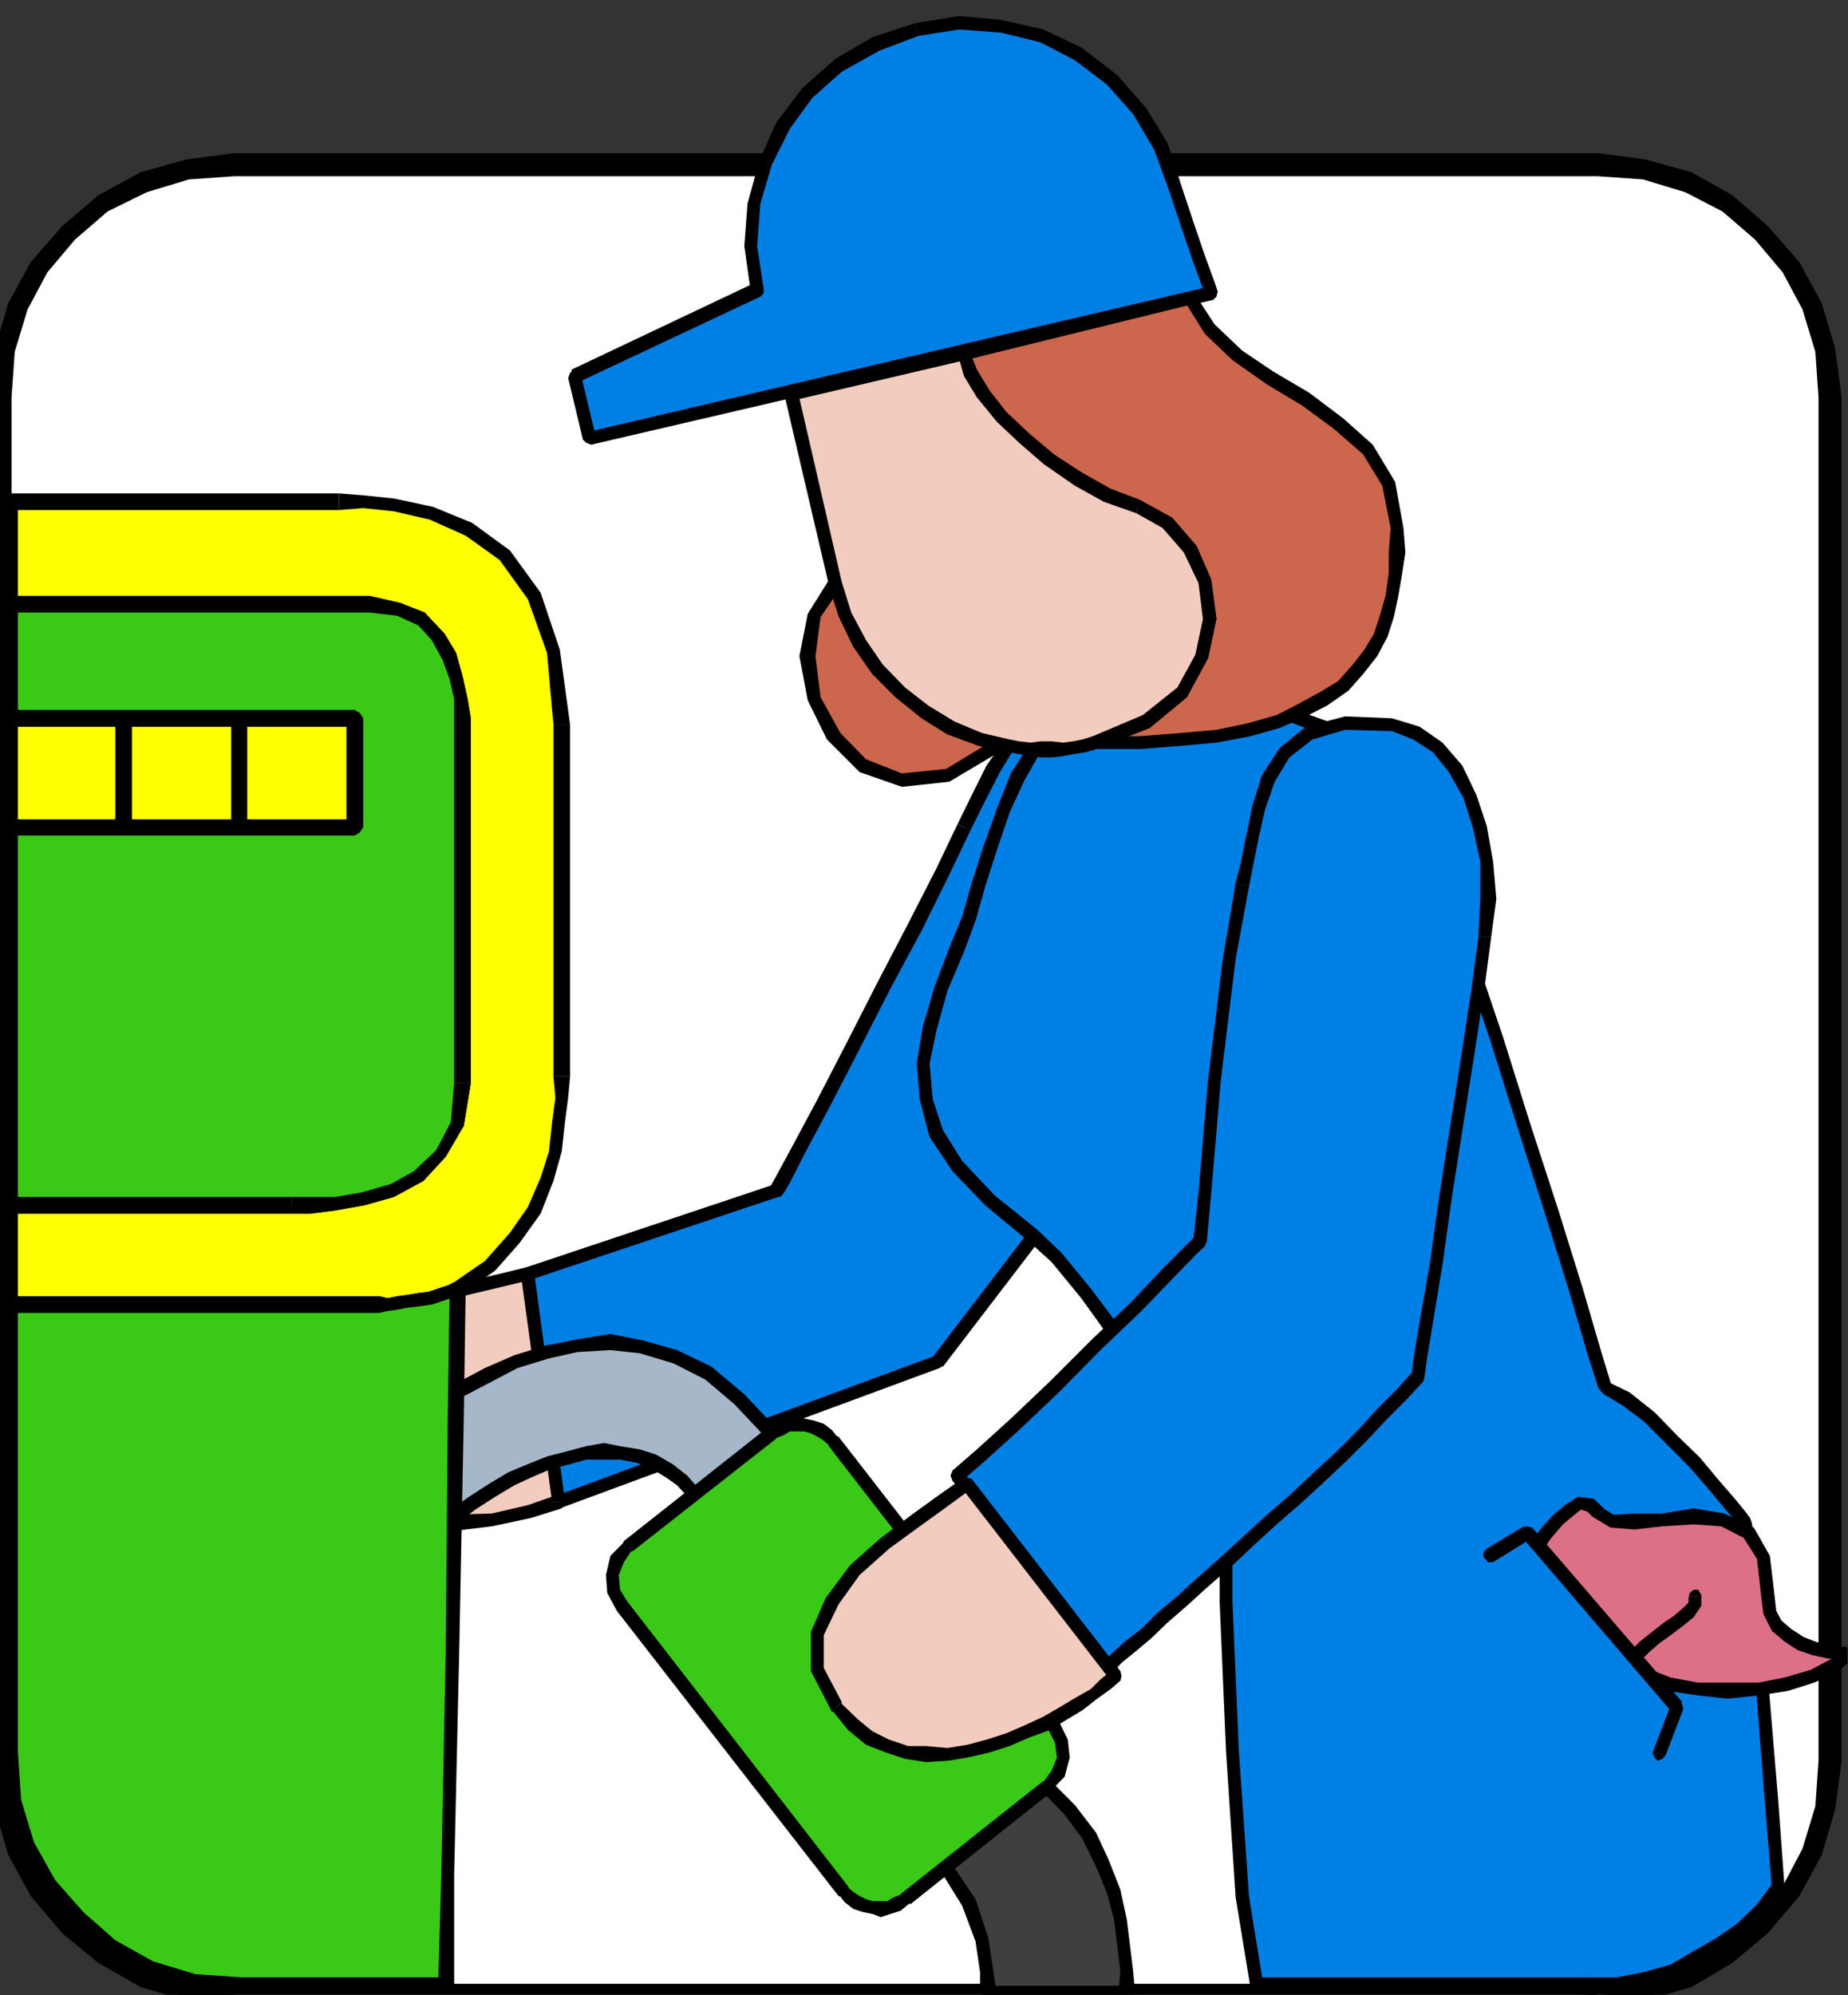 <?xml version="1.0" encoding="UTF-8" standalone="no"?>
<svg
   xmlns:ooo="http://xml.openoffice.org/svg/export"
   xmlns:dc="http://purl.org/dc/elements/1.1/"
   xmlns:cc="http://creativecommons.org/ns#"
   xmlns:rdf="http://www.w3.org/1999/02/22-rdf-syntax-ns#"
   xmlns:svg="http://www.w3.org/2000/svg"
   xmlns="http://www.w3.org/2000/svg"
   xmlns:sodipodi="http://sodipodi.sourceforge.net/DTD/sodipodi-0.dtd"
   xmlns:inkscape="http://www.inkscape.org/namespaces/inkscape"
   version="1.2"
   width="28.85mm"
   height="31.14mm"
   viewBox="0 0 2885 3114"
   preserveAspectRatio="xMidYMid"
   xml:space="preserve"
   id="svg395"
   sodipodi:docname="gasattn2.svg"
   style="fill-rule:evenodd;stroke-width:28.222;stroke-linejoin:round"
   inkscape:version="0.92.5 (2060ec1f9f, 2020-04-08)"><rect x="0" y="0" width="2885" height="3114" fill="#333333" stroke="none"/><sodipodi:namedview
   pagecolor="#ffffff"
   bordercolor="#666666"
   borderopacity="1"
   objecttolerance="10"
   gridtolerance="10"
   guidetolerance="10"
   inkscape:pageopacity="0"
   inkscape:pageshadow="2"
   inkscape:window-width="664"
   inkscape:window-height="487"
   id="namedview397"
   showgrid="false"
   inkscape:zoom="0.2102413"
   inkscape:cx="54.538584"
   inkscape:cy="58.847242"
   inkscape:window-x="0"
   inkscape:window-y="0"
   inkscape:window-maximized="0"
   inkscape:current-layer="svg395" />
 <defs
   class="ClipPathGroup"
   id="defs8">
  <clipPath
   id="presentation_clip_path"
   clipPathUnits="userSpaceOnUse">
   <rect
   x="0"
   y="0"
   width="21000"
   height="29700"
   id="rect2" />
  </clipPath>
  <clipPath
   id="presentation_clip_path_shrink"
   clipPathUnits="userSpaceOnUse">
   <rect
   x="21"
   y="29"
   width="20958"
   height="29641"
   id="rect5" />
  </clipPath>
 </defs>
 <defs
   class="TextShapeIndex"
   id="defs12">
  <g
   ooo:slide="id1"
   ooo:id-list="id3"
   id="g10" />
 </defs>
 <defs
   class="EmbeddedBulletChars"
   id="defs44">
  <g
   id="bullet-char-template-57356"
   transform="matrix(4.8828125e-4,0,0,-4.8828125e-4,0,0)">
   <path
   d="M 580,1141 1163,571 580,0 -4,571 Z"
   id="path14"
   inkscape:connector-curvature="0" />
  </g>
  <g
   id="bullet-char-template-57354"
   transform="matrix(4.8828125e-4,0,0,-4.8828125e-4,0,0)">
   <path
   d="M 8,1128 H 1137 V 0 H 8 Z"
   id="path17"
   inkscape:connector-curvature="0" />
  </g>
  <g
   id="bullet-char-template-10146"
   transform="matrix(4.8828125e-4,0,0,-4.8828125e-4,0,0)">
   <path
   d="M 174,0 602,739 174,1481 1456,739 Z M 1358,739 309,1346 659,739 Z"
   id="path20"
   inkscape:connector-curvature="0" />
  </g>
  <g
   id="bullet-char-template-10132"
   transform="matrix(4.8828125e-4,0,0,-4.8828125e-4,0,0)">
   <path
   d="M 2015,739 1276,0 H 717 l 543,543 H 174 v 393 h 1086 l -543,545 h 557 z"
   id="path23"
   inkscape:connector-curvature="0" />
  </g>
  <g
   id="bullet-char-template-10007"
   transform="matrix(4.8828125e-4,0,0,-4.8828125e-4,0,0)">
   <path
   d="m 0,-2 c -7,16 -16,29 -25,39 l 381,530 c -94,256 -141,385 -141,387 0,25 13,38 40,38 9,0 21,-2 34,-5 21,4 42,12 65,25 l 27,-13 111,-251 280,301 64,-25 24,25 c 21,-10 41,-24 62,-43 C 886,937 835,863 770,784 769,783 710,716 594,584 L 774,223 c 0,-27 -21,-55 -63,-84 l 16,-20 C 717,90 699,76 672,76 641,76 570,178 457,381 L 164,-76 c -22,-34 -53,-51 -92,-51 -42,0 -63,17 -64,51 -7,9 -10,24 -10,44 0,9 1,19 2,30 z"
   id="path26"
   inkscape:connector-curvature="0" />
  </g>
  <g
   id="bullet-char-template-10004"
   transform="matrix(4.8828125e-4,0,0,-4.8828125e-4,0,0)">
   <path
   d="M 285,-33 C 182,-33 111,30 74,156 52,228 41,333 41,471 c 0,78 14,145 41,201 34,71 87,106 158,106 53,0 88,-31 106,-94 l 23,-176 c 8,-64 28,-97 59,-98 l 735,706 c 11,11 33,17 66,17 42,0 63,-15 63,-46 V 965 c 0,-36 -10,-64 -30,-84 L 442,47 C 390,-6 338,-33 285,-33 Z"
   id="path29"
   inkscape:connector-curvature="0" />
  </g>
  <g
   id="bullet-char-template-9679"
   transform="matrix(4.8828125e-4,0,0,-4.8828125e-4,0,0)">
   <path
   d="M 813,0 C 632,0 489,54 383,161 276,268 223,411 223,592 c 0,181 53,324 160,431 106,107 249,161 430,161 179,0 323,-54 432,-161 108,-107 162,-251 162,-431 0,-180 -54,-324 -162,-431 C 1136,54 992,0 813,0 Z"
   id="path32"
   inkscape:connector-curvature="0" />
  </g>
  <g
   id="bullet-char-template-8226"
   transform="matrix(4.8828125e-4,0,0,-4.8828125e-4,0,0)">
   <path
   d="m 346,457 c -73,0 -137,26 -191,78 -54,51 -81,114 -81,188 0,73 27,136 81,188 54,52 118,78 191,78 73,0 134,-26 185,-79 51,-51 77,-114 77,-187 0,-75 -25,-137 -76,-188 -50,-52 -112,-78 -186,-78 z"
   id="path35"
   inkscape:connector-curvature="0" />
  </g>
  <g
   id="bullet-char-template-8211"
   transform="matrix(4.8828125e-4,0,0,-4.8828125e-4,0,0)">
   <path
   d="M -4,459 H 1135 V 606 H -4 Z"
   id="path38"
   inkscape:connector-curvature="0" />
  </g>
  <g
   id="bullet-char-template-61548"
   transform="matrix(4.8828125e-4,0,0,-4.8828125e-4,0,0)">
   <path
   d="m 173,740 c 0,163 58,303 173,419 116,115 255,173 419,173 163,0 302,-58 418,-173 116,-116 174,-256 174,-419 0,-163 -58,-303 -174,-418 C 1067,206 928,148 765,148 601,148 462,206 346,322 231,437 173,577 173,740 Z"
   id="path41"
   inkscape:connector-curvature="0" />
  </g>
 </defs>
 <g
   id="g49"
   transform="translate(-9057,-13293)">
  <g
   id="id2"
   class="Master_Slide">
   <g
   id="bg-id2"
   class="Background" />
   <g
   id="bo-id2"
   class="BackgroundObjects" />
  </g>
 </g>
 <g
   class="SlideGroup"
   id="g393"
   transform="translate(-9057,-13293)">
  <g
   id="g391">
   <g
   id="container-id1">
    <g
   id="id1"
   class="Slide"
   clip-path="url(#presentation_clip_path)">
     <g
   class="Page"
   id="g387">
      <g
   class="Graphic"
   id="g385">
       <g
   id="id3">
        <rect
   class="BoundingBox"
   x="9057"
   y="13293"
   width="2885"
   height="3114"
   id="rect51"
   style="fill:none;stroke:none" />
        <defs
   id="defs56">
         <clipPath
   id="clip_path_1"
   clipPathUnits="userSpaceOnUse">
          <path
   d="m 9057,13293 h 2884 v 3113 H 9057 Z"
   id="path53"
   inkscape:connector-curvature="0" />
         </clipPath>
        </defs>
        <g
   clip-path="url(#clip_path_1)"
   id="g382">
         <path
   d="m 11914,16041 -8,74 -20,68 -33,61 -46,56 -53,43 -61,36 -69,20 -73,8 H 9423 l -74,-8 -68,-20 -64,-36 -53,-43 -46,-56 -33,-61 -20,-68 -8,-74 v -2128 l 8,-73 20,-69 33,-61 46,-53 53,-46 64,-33 68,-21 74,-7 h 2128 l 73,7 69,21 61,33 53,46 46,53 33,61 20,69 8,73 z"
   id="path58"
   inkscape:connector-curvature="0"
   style="fill:#ffffff;stroke:none" />
         <path
   d="m 11551,16420 v 0 l 73,-10 71,-21 64,-35 56,-46 48,-59 33,-63 21,-71 10,-74 h -26 l -5,74 -20,66 -33,58 -43,54 -51,40 -59,36 -66,20 -73,5 v 0 0 l -8,5 -3,8 3,8 z"
   id="path60"
   inkscape:connector-curvature="0"
   style="fill:#000000;stroke:none" />
         <path
   d="m 9423,16420 v 0 h 2128 v -26 H 9423 v 0 0 l -8,5 -2,8 2,8 z"
   id="path62"
   inkscape:connector-curvature="0"
   style="fill:#000000;stroke:none" />
         <path
   d="m 9044,16041 v 0 l 10,74 21,71 33,63 48,59 56,46 66,35 71,21 74,10 v -26 l -74,-5 -66,-20 -61,-36 -51,-40 -43,-54 -33,-58 -20,-66 -5,-74 v 0 0 l -5,-8 -8,-5 -8,5 z"
   id="path64"
   inkscape:connector-curvature="0"
   style="fill:#000000;stroke:none" />
         <path
   d="m 9044,13913 v 0 2128 h 26 v -2128 0 0 l -5,-7 -8,-5 -8,5 z"
   id="path66"
   inkscape:connector-curvature="0"
   style="fill:#000000;stroke:none" />
         <path
   d="m 9423,13537 v 0 l -74,10 -71,21 -66,33 -56,48 -48,56 -33,63 -21,72 -10,73 h 26 l 5,-73 20,-67 33,-58 43,-51 51,-43 61,-33 66,-20 74,-6 v 0 0 l 8,-5 5,-7 -5,-8 z"
   id="path68"
   inkscape:connector-curvature="0"
   style="fill:#000000;stroke:none" />
         <path
   d="m 11551,13537 v 0 H 9423 v 25 h 2128 v 0 0 l 7,-5 5,-7 -5,-8 z"
   id="path70"
   inkscape:connector-curvature="0"
   style="fill:#000000;stroke:none" />
         <path
   d="m 11927,13913 v 0 l -10,-73 -21,-72 -33,-63 -48,-56 -56,-48 -64,-33 -71,-21 -73,-10 v 25 l 73,6 66,20 59,33 51,43 43,51 33,58 20,67 5,73 v 0 0 l 5,8 8,2 8,-2 z"
   id="path72"
   inkscape:connector-curvature="0"
   style="fill:#000000;stroke:none" />
         <path
   d="m 11927,16041 v 0 -2128 h -26 v 2128 0 0 l 5,8 8,2 8,-2 z"
   id="path74"
   inkscape:connector-curvature="0"
   style="fill:#000000;stroke:none" />
         <path
   d="m 11551,16425 v 0 l 76,-10 71,-21 64,-38 55,-46 49,-58 35,-64 21,-71 10,-76 h -36 l -5,71 -20,66 -31,59 -43,53 -51,41 -58,33 -66,20 -71,5 v 0 0 l -13,5 -5,13 5,13 z"
   id="path76"
   inkscape:connector-curvature="0"
   style="fill:#000000;stroke:none" />
         <path
   d="m 9423,16425 v 0 h 2128 v -36 H 9423 v 0 0 l -13,5 -5,13 5,13 z"
   id="path78"
   inkscape:connector-curvature="0"
   style="fill:#000000;stroke:none" />
         <path
   d="m 9039,16041 v 0 l 10,76 21,71 35,64 49,58 56,46 66,38 71,21 76,10 v -36 l -71,-5 -66,-20 -61,-33 -51,-41 -43,-53 -31,-59 -20,-66 -5,-71 v 0 0 l -5,-13 -13,-5 -13,5 z"
   id="path80"
   inkscape:connector-curvature="0"
   style="fill:#000000;stroke:none" />
         <path
   d="m 9039,13913 v 0 2128 h 36 v -2128 0 0 l -5,-12 -13,-6 -13,6 z"
   id="path82"
   inkscape:connector-curvature="0"
   style="fill:#000000;stroke:none" />
         <path
   d="m 9423,13532 v 0 l -76,10 -71,20 -66,36 -56,48 -49,56 -35,64 -21,71 -10,76 h 36 l 5,-71 20,-66 31,-58 43,-51 51,-44 61,-30 66,-20 71,-5 v 0 0 l 13,-6 5,-12 -5,-13 z"
   id="path84"
   inkscape:connector-curvature="0"
   style="fill:#000000;stroke:none" />
         <path
   d="m 11551,13532 v 0 H 9423 v 36 h 2128 v 0 0 l 12,-6 5,-12 -5,-13 z"
   id="path86"
   inkscape:connector-curvature="0"
   style="fill:#000000;stroke:none" />
         <path
   d="m 11932,13913 v 0 l -10,-76 -21,-71 -35,-64 -49,-56 -55,-48 -64,-36 -71,-20 -76,-10 v 36 l 71,5 66,20 58,30 51,44 43,51 31,58 20,66 5,71 v 0 0 l 5,13 13,5 13,-5 z"
   id="path88"
   inkscape:connector-curvature="0"
   style="fill:#000000;stroke:none" />
         <path
   d="m 11932,16041 v 0 -2128 h -36 v 2128 0 0 l 5,13 13,5 13,-5 z"
   id="path90"
   inkscape:connector-curvature="0"
   style="fill:#000000;stroke:none" />
         <path
   d="m 10239,13745 -10,-68 5,-66 18,-64 28,-58 38,-51 48,-43 59,-33 63,-23 66,-10 66,5 64,15 56,28 53,41 43,48 33,56 23,66 18,53 18,54 15,40 5,16 -971,226 -23,-97 z"
   id="path92"
   inkscape:connector-curvature="0"
   style="fill:#007fe5;stroke:none" />
         <path
   d="m 10486,13329 v 0 l -67,22 -58,34 -51,45 -41,54 -27,61 -18,66 -5,66 10,71 20,-5 -10,-66 5,-66 18,-61 28,-56 35,-48 46,-41 59,-33 61,-23 v 0 z"
   id="path94"
   inkscape:connector-curvature="0"
   style="fill:#000000;stroke:none" />
         <path
   d="m 10902,13585 v 0 l -22,-68 -34,-56 -45,-51 -56,-43 -59,-28 -66,-15 -66,-6 -68,11 5,20 63,-10 66,5 61,15 54,28 50,38 41,46 33,56 23,63 v 0 0 l 5,6 8,2 5,-5 z"
   id="path96"
   inkscape:connector-curvature="0"
   style="fill:#000000;stroke:none" />
         <path
   d="m 10951,13761 7,-13 -5,-15 -15,-41 -18,-53 -18,-54 -20,5 18,54 18,53 15,41 5,15 8,-13 -8,13 5,5 8,3 5,-5 2,-8 z"
   id="path98"
   inkscape:connector-curvature="0"
   style="fill:#000000;stroke:none" />
         <path
   d="m 9967,13979 13,8 971,-226 -5,-21 -971,227 12,7 -12,-7 -5,5 -3,7 5,5 8,3 z"
   id="path100"
   inkscape:connector-curvature="0"
   style="fill:#000000;stroke:none" />
         <path
   d="m 9949,13870 -5,13 23,96 20,-5 -23,-96 -5,12 5,-12 -5,-8 h -7 l -5,5 -3,8 z"
   id="path102"
   inkscape:connector-curvature="0"
   style="fill:#000000;stroke:none" />
         <path
   d="m 10229,13748 5,-13 -285,135 10,20 285,-134 5,-13 -5,13 5,-5 v -11 l -7,-5 h -8 z"
   id="path104"
   inkscape:connector-curvature="0"
   style="fill:#000000;stroke:none" />
         <path
   d="m 10752,14406 -43,18 -35,36 -28,46 -23,53 -21,58 -17,56 -16,54 -17,45 -26,64 -18,61 -10,56 5,56 16,53 33,51 50,53 69,56 36,33 45,56 49,66 51,72 45,66 38,58 26,41 10,15 v 163 l 10,234 15,228 23,138 h 516 l 46,-3 43,-7 43,-13 39,-20 35,-21 36,-25 30,-31 26,-33 -10,-137 -16,-191 -18,-167 -7,-74 -5,-8 -18,-20 -25,-31 -31,-35 -36,-36 -35,-35 -36,-28 -33,-18 -18,-56 -27,-97 -39,-122 -43,-134 -43,-138 -43,-127 -36,-104 -28,-71 -10,-26 -13,-23 -15,-22 -15,-26 -21,-20 -20,-20 -25,-21 -28,-18 -33,-12 -36,-13 -41,-10 -43,-5 -51,-3 h -55 l -61,5 z"
   id="path106"
   inkscape:connector-curvature="0"
   style="fill:#007fe5;stroke:none" />
         <path
   d="m 10562,14778 v 0 l 18,-49 15,-53 18,-56 20,-59 23,-50 25,-44 33,-33 38,-17 v -21 l -48,18 -38,38 -31,48 -22,56 -21,59 -18,56 -15,53 -18,43 v 0 z"
   id="path108"
   inkscape:connector-curvature="0"
   style="fill:#000000;stroke:none" />
         <path
   d="m 10676,15212 v 0 l -66,-53 -51,-54 -30,-48 -16,-48 -5,-56 11,-53 17,-61 26,-61 -21,-11 -25,66 -18,61 -10,59 5,56 15,58 36,54 51,53 71,59 v 0 z"
   id="path110"
   inkscape:connector-curvature="0"
   style="fill:#000000;stroke:none" />
         <path
   d="m 10981,15629 v -5 l -10,-15 -25,-41 -39,-58 -45,-66 -51,-72 -51,-68 -46,-56 -38,-36 -10,21 33,30 46,56 46,64 50,71 46,66 38,58 26,41 10,15 v -5 5 l 5,5 h 10 l 5,-7 v -8 z"
   id="path112"
   inkscape:connector-curvature="0"
   style="fill:#000000;stroke:none" />
         <path
   d="m 11019,16379 10,10 -22,-135 -16,-228 -10,-234 v -163 h -20 v 163 l 10,234 15,228 23,140 10,10 -10,-10 5,5 8,3 5,-5 2,-8 z"
   id="path114"
   inkscape:connector-curvature="0"
   style="fill:#000000;stroke:none" />
         <path
   d="m 11535,16379 v 0 h -516 v 25 h 516 v 0 0 l 8,-5 5,-7 -5,-8 z"
   id="path116"
   inkscape:connector-curvature="0"
   style="fill:#000000;stroke:none" />
         <path
   d="m 11823,16239 v -5 l -23,31 -31,30 -33,23 -35,20 -36,21 -43,12 -41,8 h -46 v 25 l 46,-5 46,-7 43,-13 41,-20 35,-21 38,-28 31,-30 28,-36 v -5 5 -7 l -5,-8 h -10 l -5,5 z"
   id="path118"
   inkscape:connector-curvature="0"
   style="fill:#000000;stroke:none" />
         <path
   d="m 11774,15677 -2,-7 7,74 18,167 15,191 11,137 h 20 l -10,-137 -16,-191 -17,-167 -8,-74 -3,-8 3,8 -3,-8 -7,-2 -8,2 -2,8 z"
   id="path120"
   inkscape:connector-curvature="0"
   style="fill:#000000;stroke:none" />
         <path
   d="m 11553,15461 8,8 30,18 33,25 36,36 35,35 31,36 25,30 18,21 5,7 15,-15 -5,-7 -17,-21 -26,-30 -30,-36 -36,-35 -35,-36 -39,-31 -35,-17 7,7 -7,-7 -8,2 -5,5 3,8 5,5 z"
   id="path122"
   inkscape:connector-curvature="0"
   style="fill:#000000;stroke:none" />
         <path
   d="m 11276,14612 v 3 l 28,68 36,105 43,127 43,137 43,135 38,122 28,96 18,56 20,-5 -17,-56 -28,-96 -38,-122 -44,-135 -43,-137 -43,-127 -36,-105 -28,-73 v 2 z"
   id="path124"
   inkscape:connector-curvature="0"
   style="fill:#000000;stroke:none" />
         <path
   d="m 10752,14417 v 0 l 67,-11 61,-5 55,3 h 51 l 43,5 39,10 35,13 31,13 28,17 23,18 20,20 20,21 13,23 15,23 13,22 10,23 20,-5 -10,-28 -13,-23 -15,-22 -18,-28 -20,-21 -20,-20 -28,-23 -28,-18 -36,-13 -35,-12 -44,-10 -43,-5 -51,-6 -55,3 -61,5 -67,10 v 0 z"
   id="path126"
   inkscape:connector-curvature="0"
   style="fill:#000000;stroke:none" />
         <path
   d="m 10671,15222 -69,-56 -50,-53 -33,-51 -16,-53 -5,-56 10,-56 18,-61 26,-64 17,-45 16,-54 17,-56 21,-58 23,-53 28,-46 35,-36 43,-18 -30,3 -28,8 -23,10 -20,15 -23,20 -20,31 -21,41 -25,50 -33,69 -43,86 -49,92 -48,94 -46,89 -38,71 -25,48 -11,18 -388,130 48,356 592,-219 z"
   id="path128"
   inkscape:connector-curvature="0"
   style="fill:#007fe5;stroke:none" />
         <path
   d="m 10541,14767 v 0 l -25,66 -18,61 -10,59 5,56 15,58 36,54 51,53 71,59 10,-21 -66,-53 -51,-54 -30,-48 -16,-48 -5,-56 11,-53 17,-61 26,-61 v 0 z"
   id="path130"
   inkscape:connector-curvature="0"
   style="fill:#000000;stroke:none" />
         <path
   d="m 10752,14417 v -21 l -48,18 -38,38 -31,48 -22,56 -21,59 -18,56 -15,53 -18,43 21,11 18,-49 15,-53 18,-56 20,-59 23,-50 25,-44 33,-33 38,-17 v -21 21 l 8,-3 3,-8 -3,-7 -8,-3 z"
   id="path132"
   inkscape:connector-curvature="0"
   style="fill:#000000;stroke:none" />
         <path
   d="m 10572,14589 v 0 l 25,-50 21,-41 17,-28 23,-20 18,-13 20,-10 26,-8 30,-2 v -21 l -30,3 -31,7 -25,11 -23,17 -23,21 -23,33 -20,40 -25,51 v 0 z"
   id="path134"
   inkscape:connector-curvature="0"
   style="fill:#000000;stroke:none" />
         <path
   d="m 10272,15161 8,-5 10,-17 25,-49 38,-71 46,-89 48,-94 49,-91 43,-87 33,-69 -20,-10 -33,69 -44,86 -48,92 -48,94 -46,89 -38,71 -26,48 -10,18 8,-5 -8,5 v 8 l 8,7 h 8 l 5,-5 z"
   id="path136"
   inkscape:connector-curvature="0"
   style="fill:#000000;stroke:none" />
         <path
   d="m 9891,15281 -8,10 389,-130 -5,-20 -389,130 -8,10 8,-10 -5,5 -3,7 5,6 8,2 z"
   id="path138"
   inkscape:connector-curvature="0"
   style="fill:#000000;stroke:none" />
         <path
   d="m 9926,15627 13,10 -48,-356 h -21 l 49,356 12,10 -12,-10 2,7 8,3 7,-3 3,-7 z"
   id="path140"
   inkscape:connector-curvature="0"
   style="fill:#000000;stroke:none" />
         <path
   d="m 10513,15411 6,-3 -593,219 5,20 593,-219 5,-2 -5,2 7,-5 v -7 l -5,-5 -7,-3 z"
   id="path142"
   inkscape:connector-curvature="0"
   style="fill:#000000;stroke:none" />
         <path
   d="m 10666,15233 -3,-18 -150,196 16,15 150,-196 -3,-18 3,18 2,-8 -2,-7 -8,-3 -8,3 z"
   id="path144"
   inkscape:connector-curvature="0"
   style="fill:#000000;stroke:none" />
         <path
   d="m 10552,15596 38,-33 53,-48 61,-59 64,-63 63,-61 51,-54 36,-35 12,-13 8,-76 15,-176 23,-188 20,-117 8,-33 8,-40 10,-46 15,-46 26,-41 38,-30 56,-15 73,2 38,13 33,23 28,33 23,43 16,48 10,54 2,58 -5,59 -10,76 -15,99 -18,114 -18,115 -15,107 -15,91 -11,61 -2,23 -25,28 -31,30 -30,34 -34,33 -35,33 -36,33 -38,33 -35,33 -36,33 -36,30 -33,31 -30,25 -26,26 -25,20 -20,18 -16,15 z"
   id="path146"
   inkscape:connector-curvature="0"
   style="fill:#007fe5;stroke:none" />
         <path
   d="m 10920,15230 3,-8 -13,13 -36,36 -50,53 -64,61 -64,64 -61,58 -53,48 -38,33 15,16 38,-33 54,-49 61,-58 63,-64 64,-61 51,-53 35,-36 13,-12 3,-8 -3,8 3,-8 -3,-8 -8,-2 -7,2 z"
   id="path148"
   inkscape:connector-curvature="0"
   style="fill:#000000;stroke:none" />
         <path
   d="m 10986,14671 v 0 l -20,119 -23,188 -15,176 -8,76 h 21 l 7,-76 15,-176 23,-188 21,-114 v 0 z"
   id="path150"
   inkscape:connector-curvature="0"
   style="fill:#000000;stroke:none" />
         <path
   d="m 11230,14414 v 0 l -73,-3 -61,16 -41,33 -28,43 -15,48 -10,49 -8,40 -8,31 21,5 7,-36 8,-40 10,-44 15,-43 23,-38 36,-28 51,-15 73,2 v 0 z"
   id="path152"
   inkscape:connector-curvature="0"
   style="fill:#000000;stroke:none" />
         <path
   d="m 11385,14755 v 0 l 8,-59 -5,-58 -10,-56 -16,-48 -22,-46 -31,-36 -36,-25 -43,-13 v 20 l 33,13 31,20 25,31 23,41 15,48 11,51 v 58 l -3,59 v 0 z"
   id="path154"
   inkscape:connector-curvature="0"
   style="fill:#000000;stroke:none" />
         <path
   d="m 11279,15449 2,-8 3,-23 10,-61 15,-91 15,-107 18,-115 18,-114 15,-99 10,-76 h -20 l -10,76 -15,99 -18,114 -18,115 -15,107 -16,91 -10,61 -2,23 2,-8 -2,8 2,8 8,2 8,-2 2,-8 z"
   id="path156"
   inkscape:connector-curvature="0"
   style="fill:#000000;stroke:none" />
         <path
   d="m 10778,15904 h 15 l 15,-16 21,-17 25,-21 26,-25 30,-26 33,-30 36,-31 35,-33 36,-33 38,-33 36,-33 35,-33 33,-33 31,-33 30,-30 26,-28 -16,-16 -25,28 -31,31 -30,33 -33,33 -36,33 -35,33 -38,33 -36,33 -36,33 -35,31 -33,30 -31,26 -25,25 -26,20 -20,18 -15,15 h 15 -15 l -3,8 3,8 7,2 8,-2 z"
   id="path158"
   inkscape:connector-curvature="0"
   style="fill:#000000;stroke:none" />
         <path
   d="m 10544,15588 v 16 l 234,300 15,-16 -234,-300 v 16 -16 l -7,-2 -8,2 -3,8 3,8 z"
   id="path160"
   inkscape:connector-curvature="0"
   style="fill:#000000;stroke:none" />
         <path
   d="m 10633,14457 -46,-10 -46,-18 -40,-25 -38,-31 -36,-35 -28,-41 -23,-46 -15,-48 -33,51 -10,63 10,67 30,58 46,46 61,23 71,-8 82,-48 z"
   id="path162"
   inkscape:connector-curvature="0"
   style="fill:#cc664c;stroke:none" />
         <path
   d="m 10633,14467 8,-2 2,-8 -2,-7 -8,-3 z"
   id="path164"
   inkscape:connector-curvature="0"
   style="fill:#000000;stroke:none" />
         <path
   d="m 10369,14211 -18,-5 15,48 23,48 30,43 36,36 41,33 40,25 49,18 48,10 v -20 l -43,-10 -43,-18 -41,-25 -36,-28 -35,-36 -26,-38 -23,-43 -15,-48 -18,-6 18,6 -5,-8 h -8 l -5,5 -2,8 z"
   id="path166"
   inkscape:connector-curvature="0"
   style="fill:#000000;stroke:none" />
         <path
   d="m 10610,14447 -76,46 -69,7 -56,-22 -40,-41 -31,-56 -8,-64 8,-61 31,-45 -16,-16 -35,56 -13,66 13,69 30,61 51,51 66,23 74,-8 86,-51 z"
   id="path168"
   inkscape:connector-curvature="0"
   style="fill:#000000;stroke:none" />
         <path
   d="m 10625,14462 3,-7 -3,-8 -7,-2 -8,2 z"
   id="path170"
   inkscape:connector-curvature="0"
   style="fill:#000000;stroke:none" />
         <path
   d="m 10765,14452 81,-33 56,-46 31,-56 13,-58 -8,-58 -23,-51 -35,-41 -46,-25 -49,-18 -45,-26 -46,-30 -38,-33 -36,-33 -28,-36 -20,-33 -10,-30 353,-87 31,48 43,41 51,36 56,33 50,38 46,41 33,53 13,69 v 38 l -3,33 -5,35 -7,31 -11,30 -15,28 -20,26 -23,25 -30,21 -34,17 -38,18 -45,13 -51,10 -56,5 -64,5 z"
   id="path172"
   inkscape:connector-curvature="0"
   style="fill:#cc664c;stroke:none" />
         <path
   d="m 10831,14094 v 0 l 41,23 33,38 23,48 7,56 -12,56 -28,51 -54,43 -78,33 5,20 84,-33 58,-48 33,-61 13,-61 -8,-61 -23,-53 -38,-44 -51,-28 v 0 z"
   id="path174"
   inkscape:connector-curvature="0"
   style="fill:#000000;stroke:none" />
         <path
   d="m 10559,13834 -7,11 10,35 20,33 31,38 35,33 38,33 49,34 45,25 51,18 5,-21 -45,-17 -46,-26 -43,-28 -39,-33 -35,-33 -26,-33 -20,-33 -10,-25 -8,10 8,-10 -3,-8 -7,-3 -8,3 -2,8 z"
   id="path176"
   inkscape:connector-curvature="0"
   style="fill:#000000;stroke:none" />
         <path
   d="m 10925,13756 -12,-8 -354,86 5,21 354,-87 -13,-7 13,7 7,-5 v -7 l -5,-5 -7,-3 z"
   id="path178"
   inkscape:connector-curvature="0"
   style="fill:#000000;stroke:none" />
         <path
   d="m 11248,14117 v 0 l -13,-72 -35,-58 -46,-41 -53,-40 -56,-33 -49,-33 -43,-41 -28,-43 -20,5 33,53 43,41 54,38 55,33 49,36 46,40 30,49 13,66 v 0 z"
   id="path180"
   inkscape:connector-curvature="0"
   style="fill:#000000;stroke:none" />
         <path
   d="m 10763,14442 2,20 h 71 l 64,-5 56,-5 53,-10 46,-13 41,-18 33,-17 33,-23 23,-26 22,-28 16,-30 10,-31 7,-33 6,-35 5,-33 -3,-38 h -20 l -3,38 v 33 l -5,35 -8,28 -10,31 -15,25 -18,23 -23,26 -28,17 -33,18 -35,18 -46,13 -48,10 -56,5 -64,5 h -71 l 3,20 -3,-23 -8,6 -2,7 2,8 8,5 z"
   id="path182"
   inkscape:connector-curvature="0"
   style="fill:#000000;stroke:none" />
         <path
   d="m 9929,15637 -48,-356 -41,10 -56,13 -61,18 -61,22 -56,31 -46,38 -28,48 -7,61 17,59 39,41 50,27 61,16 67,5 66,-5 58,-13 z"
   id="path184"
   inkscape:connector-curvature="0"
   style="fill:#f2ccbf;stroke:none" />
         <path
   d="m 9883,15291 -13,-10 49,356 h 20 l -48,-356 -13,-10 13,10 -3,-8 -7,-2 -8,2 -3,8 z"
   id="path186"
   inkscape:connector-curvature="0"
   style="fill:#000000;stroke:none" />
         <path
   d="m 9535,15522 v 0 l 7,-58 26,-43 43,-36 56,-30 59,-23 61,-18 55,-13 41,-10 -5,-20 -41,10 -56,13 -61,17 -63,23 -56,31 -48,40 -31,54 -7,63 v 0 z"
   id="path188"
   inkscape:connector-curvature="0"
   style="fill:#000000;stroke:none" />
         <path
   d="m 9919,15637 5,-10 -43,15 -56,13 -66,2 -67,-2 -58,-16 -46,-25 -35,-38 -18,-54 h -20 l 17,64 41,43 56,31 63,15 67,8 66,-8 61,-13 48,-15 5,-10 z"
   id="path190"
   inkscape:connector-curvature="0"
   style="fill:#000000;stroke:none" />
         <path
   d="m 10633,14457 -46,-10 -46,-18 -40,-25 -38,-31 -36,-35 -28,-41 -23,-46 -15,-48 -69,-295 270,-63 10,30 20,33 28,36 36,33 38,33 46,30 45,26 49,18 46,25 35,41 23,51 8,58 -13,58 -31,56 -56,46 -81,33 -15,5 -18,3 -15,2 h -18 -18 -15 l -18,-2 z"
   id="path192"
   inkscape:connector-curvature="0"
   style="fill:#f2ccbf;stroke:none" />
         <path
   d="m 10351,14206 v 0 l 15,48 23,48 30,43 36,36 41,33 40,25 49,18 48,10 v -20 l -43,-10 -43,-18 -41,-25 -36,-28 -35,-36 -26,-38 -23,-43 -15,-48 v 0 0 l -5,-8 h -8 l -5,5 z"
   id="path194"
   inkscape:connector-curvature="0"
   style="fill:#000000;stroke:none" />
         <path
   d="m 10290,13898 -8,13 69,295 20,-5 -68,-295 -8,12 8,-12 -6,-8 h -7 l -5,5 -3,8 z"
   id="path196"
   inkscape:connector-curvature="0"
   style="fill:#000000;stroke:none" />
         <path
   d="m 10572,13845 -13,-11 -269,64 5,20 269,-63 -12,-10 12,10 8,-5 v -8 l -5,-5 -8,-3 z"
   id="path198"
   inkscape:connector-curvature="0"
   style="fill:#000000;stroke:none" />
         <path
   d="m 10836,14073 v 0 l -45,-17 -46,-26 -43,-28 -39,-33 -35,-33 -26,-33 -20,-33 -10,-25 h -20 l 10,35 20,33 31,38 35,33 38,33 49,34 45,25 51,18 v 0 z"
   id="path200"
   inkscape:connector-curvature="0"
   style="fill:#000000;stroke:none" />
         <path
   d="m 10768,14462 v 0 l 84,-33 58,-48 33,-61 13,-61 -8,-61 -23,-53 -38,-44 -51,-28 -5,21 41,23 33,38 23,48 7,56 -12,56 -28,51 -54,43 -78,33 v 0 0 l -6,5 -2,8 5,5 z"
   id="path202"
   inkscape:connector-curvature="0"
   style="fill:#000000;stroke:none" />
         <path
   d="m 10633,14467 v 0 l 15,3 18,3 15,2 h 18 l 18,-2 15,-3 20,-3 16,-5 -5,-20 -16,5 -15,3 -15,2 -18,-2 h -18 l -15,2 -18,-2 -15,-3 v 0 0 l -8,3 -2,7 2,8 z"
   id="path204"
   inkscape:connector-curvature="0"
   style="fill:#000000;stroke:none" />
         <path
   d="m 10262,15530 -120,97 -20,-23 -20,-16 -26,-15 -23,-7 -28,-5 -25,-3 -28,3 -28,7 -30,8 -31,12 -28,13 -30,18 -31,20 -28,21 -30,23 -28,25 -107,-114 18,-13 23,-20 28,-23 33,-26 35,-25 38,-26 44,-23 43,-20 48,-15 48,-10 51,-5 48,7 54,16 51,25 48,41 z"
   id="path206"
   inkscape:connector-curvature="0"
   style="fill:#a5b7c9;stroke:none" />
         <path
   d="m 10135,15634 h 15 l 119,-96 -15,-16 -119,97 h 15 -15 l -3,8 3,7 7,3 8,-3 z"
   id="path208"
   inkscape:connector-curvature="0"
   style="fill:#000000;stroke:none" />
         <path
   d="m 9700,15716 h 15 l 28,-26 28,-20 28,-21 31,-20 30,-18 26,-12 30,-13 31,-8 25,-7 h 28 25 l 26,5 20,7 26,16 17,12 21,23 15,-15 -20,-23 -23,-18 -26,-15 -25,-8 -31,-5 -25,-5 -28,5 -30,8 -31,8 -30,12 -31,13 -30,18 -31,20 -28,20 -33,26 -28,25 h 15 -15 l -2,8 2,8 8,2 7,-2 z"
   id="path210"
   inkscape:connector-curvature="0"
   style="fill:#000000;stroke:none" />
         <path
   d="m 9596,15583 -3,18 107,115 15,-16 -106,-114 -3,18 3,-18 -8,-3 -8,3 -2,8 2,7 z"
   id="path212"
   inkscape:connector-curvature="0"
   style="fill:#000000;stroke:none" />
         <path
   d="m 10269,15538 v -16 l -50,-53 -51,-43 -54,-26 -53,-15 -51,-10 -51,8 -50,10 -49,15 -46,20 -43,23 -38,26 -35,25 -36,28 -28,23 -23,20 -15,10 10,21 20,-16 23,-20 28,-23 31,-23 35,-25 38,-25 44,-23 40,-21 49,-15 45,-10 51,-3 46,5 53,16 49,25 45,38 51,54 v -16 16 l 8,2 7,-2 3,-8 -3,-8 z"
   id="path214"
   inkscape:connector-curvature="0"
   style="fill:#000000;stroke:none" />
         <path
   d="m 10691,16082 -157,124 35,56 21,59 7,50 3,33 h 20 31 33 38 35 31 20 8 v -35 l -5,-41 -5,-40 -10,-44 -18,-43 -21,-43 -30,-41 z"
   id="path216"
   inkscape:connector-curvature="0"
   style="fill:#3f3f3f;stroke:none" />
         <path
   d="m 10541,16199 v 15 l 158,-125 -15,-15 -158,125 v 15 -15 l -2,7 2,8 8,2 7,-2 z"
   id="path218"
   inkscape:connector-curvature="0"
   style="fill:#000000;stroke:none" />
         <path
   d="m 10600,16392 13,12 -5,-33 -8,-53 -20,-61 -39,-58 -15,15 33,53 21,56 7,48 v 33 l 13,13 -13,-13 5,8 8,3 8,-3 5,-8 z"
   id="path220"
   inkscape:connector-curvature="0"
   style="fill:#000000;stroke:none" />
         <path
   d="m 10803,16404 13,-12 h -8 -20 -31 -35 -38 -33 -31 -20 v 25 h 20 31 33 38 35 31 20 8 l 13,-13 -13,13 8,-5 5,-8 -5,-7 -8,-5 z"
   id="path222"
   inkscape:connector-curvature="0"
   style="fill:#000000;stroke:none" />
         <path
   d="m 10699,16089 h -15 l 35,36 28,38 21,43 17,41 11,41 5,40 5,41 -3,35 h 26 l -3,-35 -5,-41 -5,-40 -10,-46 -18,-46 -20,-43 -33,-43 -36,-36 h -15 15 l -8,-3 -7,3 -3,8 3,7 z"
   id="path224"
   inkscape:connector-curvature="0"
   style="fill:#000000;stroke:none" />
         <path
   d="m 10691,16082 18,-21 8,-25 -3,-26 -12,-25 -344,-442 -10,-10 -10,-8 -13,-5 -12,-3 -13,-2 -13,2 -12,5 -13,8 -224,175 -18,21 -7,25 2,26 13,22 346,445 10,10 10,8 13,5 12,3 13,2 13,-2 13,-5 12,-8 z"
   id="path226"
   inkscape:connector-curvature="0"
   style="fill:#3ac916;stroke:none" />
         <path
   d="m 10694,15993 v 0 l 10,20 3,23 -8,20 -13,18 10,15 23,-23 8,-30 -3,-28 -15,-31 v 0 0 l -7,-2 -8,2 -3,8 z"
   id="path228"
   inkscape:connector-curvature="0"
   style="fill:#000000;stroke:none" />
         <path
   d="m 10351,15548 v 2 l 343,443 15,-16 -343,-442 v 3 -3 l -8,-2 -7,2 -3,8 3,7 z"
   id="path230"
   inkscape:connector-curvature="0"
   style="fill:#000000;stroke:none" />
         <path
   d="m 10269,15538 h -2 l 13,-5 10,-6 h 10 13 l 10,3 10,5 8,5 10,8 15,-10 -10,-13 -13,-10 -15,-5 -15,-3 -13,-5 -15,5 -16,5 -12,10 h -3 3 l -5,5 2,6 5,5 h 8 z"
   id="path232"
   inkscape:connector-curvature="0"
   style="fill:#000000;stroke:none" />
         <path
   d="m 10043,15713 h 3 l 223,-175 -15,-16 -223,176 h 2 -2 l -3,7 3,8 7,3 8,-3 z"
   id="path234"
   inkscape:connector-curvature="0"
   style="fill:#000000;stroke:none" />
         <path
   d="m 10036,15792 v 0 l -11,-18 -2,-23 8,-20 12,-18 -10,-15 -23,23 -7,30 2,28 15,28 v 0 0 l 8,3 8,-3 2,-8 z"
   id="path236"
   inkscape:connector-curvature="0"
   style="fill:#000000;stroke:none" />
         <path
   d="m 10381,16239 v -2 l -345,-445 -16,15 346,445 v -3 3 l 8,2 7,-2 3,-8 -3,-7 z"
   id="path238"
   inkscape:connector-curvature="0"
   style="fill:#000000;stroke:none" />
         <path
   d="m 10463,16249 h 2 l -13,5 -10,6 h -10 -13 l -10,-3 -10,-5 -8,-5 -10,-8 -15,10 10,13 13,10 15,5 15,3 13,5 15,-5 16,-5 12,-10 h 3 -3 l 5,-5 -2,-8 -5,-3 h -8 z"
   id="path240"
   inkscape:connector-curvature="0"
   style="fill:#000000;stroke:none" />
         <path
   d="m 10686,16074 h -2 l -221,175 15,16 221,-176 h -3 3 l 3,-7 -3,-8 -8,-3 -7,3 z"
   id="path242"
   inkscape:connector-curvature="0"
   style="fill:#000000;stroke:none" />
         <path
   d="m 10798,15909 -15,12 -18,16 -23,15 -25,15 -26,15 -30,13 -31,13 -30,10 -33,8 -31,5 h -33 l -30,-3 -31,-10 -28,-13 -25,-20 -25,-28 -31,-58 v -56 l 23,-51 35,-48 46,-41 51,-38 43,-31 36,-25 z"
   id="path244"
   inkscape:connector-curvature="0"
   style="fill:#f2ccbf;stroke:none" />
         <path
   d="m 10356,15965 v -3 l 25,31 28,23 31,12 30,10 33,5 33,-2 31,-5 35,-8 31,-10 30,-13 33,-12 26,-16 25,-15 23,-18 21,-15 15,-13 -15,-15 -16,13 -15,15 -23,13 -25,15 -26,15 -28,13 -30,13 -31,10 -30,8 -31,5 -33,-3 h -28 l -30,-10 -26,-13 -22,-18 -26,-25 v -3 z"
   id="path246"
   inkscape:connector-curvature="0"
   style="fill:#000000;stroke:none" />
         <path
   d="m 10574,15601 h -15 l -33,23 -43,31 -53,40 -46,41 -38,51 -23,53 v 61 l 33,64 15,-16 -28,-53 v -51 l 23,-48 33,-46 46,-41 48,-35 43,-31 38,-28 h -15 15 l 3,-7 -3,-8 -7,-2 -8,2 z"
   id="path248"
   inkscape:connector-curvature="0"
   style="fill:#000000;stroke:none" />
         <path
   d="m 10806,15916 v -15 l -232,-300 -15,15 232,300 v -15 15 l 7,3 8,-3 2,-7 -2,-8 z"
   id="path250"
   inkscape:connector-curvature="0"
   style="fill:#000000;stroke:none" />
         <path
   d="m 9253,14584 v -170 h -181 v 170 z"
   id="path252"
   inkscape:connector-curvature="0"
   style="fill:#ffff00;stroke:none" />
         <path
   d="m 9253,14427 -13,-13 v 170 h 25 v -170 l -12,-13 12,13 -5,-8 -7,-5 -8,5 -5,8 z"
   id="path254"
   inkscape:connector-curvature="0"
   style="fill:#000000;stroke:none" />
         <path
   d="m 9085,14414 -13,13 h 181 v -26 h -181 l -12,13 12,-13 -7,5 -3,8 3,8 7,5 z"
   id="path256"
   inkscape:connector-curvature="0"
   style="fill:#000000;stroke:none" />
         <path
   d="m 9072,14572 13,12 v -170 h -25 v 170 l 12,13 -12,-13 5,8 7,3 8,-3 5,-8 z"
   id="path258"
   inkscape:connector-curvature="0"
   style="fill:#000000;stroke:none" />
         <path
   d="m 9240,14584 13,-12 h -181 v 25 h 181 l 12,-13 -12,13 7,-5 5,-8 -5,-7 -7,-5 z"
   id="path260"
   inkscape:connector-curvature="0"
   style="fill:#000000;stroke:none" />
         <path
   d="m 9431,14584 v -170 h -181 v 170 z"
   id="path262"
   inkscape:connector-curvature="0"
   style="fill:#ffff00;stroke:none" />
         <path
   d="m 9431,14427 -13,-13 v 170 h 25 v -170 l -12,-13 12,13 -5,-8 -7,-5 -8,5 -5,8 z"
   id="path264"
   inkscape:connector-curvature="0"
   style="fill:#000000;stroke:none" />
         <path
   d="m 9263,14414 -13,13 h 181 v -26 h -181 l -13,13 13,-13 -7,5 -3,8 3,8 7,5 z"
   id="path266"
   inkscape:connector-curvature="0"
   style="fill:#000000;stroke:none" />
         <path
   d="m 9250,14572 13,12 v -170 h -26 v 170 l 13,13 -13,-13 6,8 7,3 8,-3 5,-8 z"
   id="path268"
   inkscape:connector-curvature="0"
   style="fill:#000000;stroke:none" />
         <path
   d="m 9418,14584 13,-12 h -181 v 25 h 181 l 12,-13 -12,13 7,-5 5,-8 -5,-7 -7,-5 z"
   id="path270"
   inkscape:connector-curvature="0"
   style="fill:#000000;stroke:none" />
         <path
   d="m 9611,14584 v -170 h -180 v 170 z"
   id="path272"
   inkscape:connector-curvature="0"
   style="fill:#ffff00;stroke:none" />
         <path
   d="m 9611,14427 -13,-13 v 170 h 26 v -170 l -13,-13 13,13 -5,-8 -8,-5 -8,5 -5,8 z"
   id="path274"
   inkscape:connector-curvature="0"
   style="fill:#000000;stroke:none" />
         <path
   d="m 9443,14414 -12,13 h 180 v -26 h -180 l -13,13 13,-13 -8,5 -3,8 3,8 8,5 z"
   id="path276"
   inkscape:connector-curvature="0"
   style="fill:#000000;stroke:none" />
         <path
   d="m 9431,14572 12,12 v -170 h -25 v 170 l 13,13 -13,-13 5,8 8,3 7,-3 5,-8 z"
   id="path278"
   inkscape:connector-curvature="0"
   style="fill:#000000;stroke:none" />
         <path
   d="m 9598,14584 13,-12 h -180 v 25 h 180 l 13,-13 -13,13 8,-5 5,-8 -5,-7 -8,-5 z"
   id="path280"
   inkscape:connector-curvature="0"
   style="fill:#000000;stroke:none" />
         <path
   d="m 9072,15329 v -155 h 26 25 31 30 33 31 33 33 33 30 28 28 26 20 18 15 30 l 39,-2 43,-8 46,-13 40,-23 36,-35 25,-46 8,-64 v -160 -165 -137 -82 -25 l -3,-30 -7,-34 -10,-33 -18,-30 -26,-28 -35,-15 -46,-8 h -31 -33 -40 -43 -46 -46 -48 -46 -46 -43 -38 -33 -28 -23 -13 -5 v -160 h 23 26 30 36 35 38 38 41 38 38 36 36 30 28 23 18 38 l 48,5 59,13 58,25 56,41 46,63 30,87 13,114 v 221 155 102 71 33 l -5,38 -5,46 -13,43 -20,49 -31,43 -38,43 -51,36 -12,5 -16,5 -15,5 -18,3 -18,2 -15,3 -15,2 h -13 -10 -18 -28 -30 -38 -41 -43 -46 -48 -46 -46 -45 -41 -38 -33 z"
   id="path282"
   inkscape:connector-curvature="0"
   style="fill:#ffff00;stroke:none" />
         <path
   d="m 9060,15329 5,8 7,2 8,-2 5,-8 z"
   id="path284"
   inkscape:connector-curvature="0"
   style="fill:#000000;stroke:none" />
         <path
   d="m 9072,15161 -12,13 v 155 h 25 v -155 l -13,13 13,-13 -5,-8 -8,-5 -7,5 -5,8 z"
   id="path286"
   inkscape:connector-curvature="0"
   style="fill:#000000;stroke:none" />
         <path
   d="m 9512,15161 v 0 h -15 -18 -20 -26 -28 -28 -30 -33 -33 -33 -31 -33 -30 -31 -25 -26 v 26 h 26 25 31 30 33 31 33 33 33 30 28 28 26 20 18 15 v 0 z"
   id="path288"
   inkscape:connector-curvature="0"
   style="fill:#000000;stroke:none" />
         <path
   d="m 9766,14983 v 0 l -5,61 -23,44 -35,33 -36,20 -46,13 -40,7 h -39 -30 v 26 h 30 l 39,-5 45,-8 46,-13 46,-25 35,-38 28,-48 11,-67 v 0 z"
   id="path290"
   inkscape:connector-curvature="0"
   style="fill:#000000;stroke:none" />
         <path
   d="m 9766,14439 v 0 82 137 165 160 h 26 v -160 -165 -137 -82 0 z"
   id="path292"
   inkscape:connector-curvature="0"
   style="fill:#000000;stroke:none" />
         <path
   d="m 9634,14249 v 0 l 43,5 33,15 21,23 17,31 11,30 7,31 v 30 25 h 26 v -25 l -5,-30 -8,-36 -10,-36 -18,-30 -31,-33 -38,-15 -48,-11 v 0 z"
   id="path294"
   inkscape:connector-curvature="0"
   style="fill:#000000;stroke:none" />
         <path
   d="m 9060,14236 12,13 h 5 13 23 28 33 38 43 46 46 48 46 46 43 40 33 31 v -26 h -31 -33 -40 -43 -46 -46 -48 -46 -46 -43 -38 -33 -28 -23 -13 -5 l 13,13 -13,-13 -7,5 -3,8 3,8 7,5 z"
   id="path296"
   inkscape:connector-curvature="0"
   style="fill:#000000;stroke:none" />
         <path
   d="m 9072,14063 -12,13 v 160 h 25 v -160 l -13,13 13,-13 -5,-8 -8,-5 -7,5 -5,8 z"
   id="path298"
   inkscape:connector-curvature="0"
   style="fill:#000000;stroke:none" />
         <path
   d="m 9586,14063 v 0 h -18 -23 -28 -30 -36 -36 -38 -38 -41 -38 -38 -35 -36 -30 -26 -23 v 26 h 23 26 30 36 35 38 38 41 38 38 36 36 30 28 23 18 v 0 z"
   id="path300"
   inkscape:connector-curvature="0"
   style="fill:#000000;stroke:none" />
         <path
   d="m 9947,14424 v 0 l -16,-117 -30,-89 -48,-66 -59,-43 -61,-25 -61,-13 -48,-5 -38,-3 v 26 l 38,-3 48,5 56,13 56,25 53,38 44,61 30,84 10,112 v 0 z"
   id="path302"
   inkscape:connector-curvature="0"
   style="fill:#000000;stroke:none" />
         <path
   d="m 9947,14973 v 0 -71 -102 -155 -221 h -26 v 221 155 102 71 0 z"
   id="path304"
   inkscape:connector-curvature="0"
   style="fill:#000000;stroke:none" />
         <path
   d="m 9776,15314 v 0 l 54,-38 38,-43 33,-46 20,-51 13,-46 5,-46 5,-38 3,-33 h -26 l 3,33 -5,38 -5,46 -13,41 -20,46 -28,40 -39,44 -48,33 v 0 0 l -5,5 v 7 l 8,8 z"
   id="path306"
   inkscape:connector-curvature="0"
   style="fill:#000000;stroke:none" />
         <path
   d="m 9649,15342 v 0 l 13,-3 15,-2 15,-3 18,-2 21,-3 15,-5 15,-5 15,-5 -10,-20 -10,5 -15,5 -15,5 -16,2 -18,3 -15,2 -15,3 -13,-3 v 0 z"
   id="path308"
   inkscape:connector-curvature="0"
   style="fill:#000000;stroke:none" />
         <path
   d="m 9072,15342 h 26 33 38 41 45 46 46 48 46 43 41 38 30 28 18 10 v -26 h -10 -18 -28 -30 -38 -41 -43 -46 -48 -46 -46 -45 -41 -38 -33 -26 z"
   id="path310"
   inkscape:connector-curvature="0"
   style="fill:#000000;stroke:none" />
         <path
   d="m 9072,15316 -7,6 -3,7 3,8 7,5 z"
   id="path312"
   inkscape:connector-curvature="0"
   style="fill:#000000;stroke:none" />
         <path
   d="m 9072,15174 v -590 h 539 v -170 h -5 -15 -23 -31 -35 -41 -46 -45 -49 -45 -46 -43 -38 -34 -25 -18 v -178 h 5 13 23 28 33 38 43 46 46 48 46 46 43 40 33 31 l 46,8 35,15 26,28 18,30 10,33 7,34 3,30 v 25 82 137 165 160 l -8,64 -25,46 -36,35 -40,23 -46,13 -43,8 -39,2 h -30 -15 -18 -20 -26 -28 -28 -30 -33 -33 -33 -31 -33 -30 -31 -25 z"
   id="path314"
   inkscape:connector-curvature="0"
   style="fill:#3ac916;stroke:none" />
         <path
   d="m 9072,14572 -12,12 v 590 h 25 v -590 l -13,13 13,-13 -5,-7 -8,-5 -7,5 -5,7 z"
   id="path316"
   inkscape:connector-curvature="0"
   style="fill:#000000;stroke:none" />
         <path
   d="m 9598,14584 13,-12 h -539 v 25 h 539 l 13,-13 -13,13 8,-5 5,-8 -5,-7 -8,-5 z"
   id="path318"
   inkscape:connector-curvature="0"
   style="fill:#000000;stroke:none" />
         <path
   d="m 9611,14427 -13,-13 v 170 h 26 v -170 l -13,-13 13,13 -5,-8 -8,-5 -8,5 -5,8 z"
   id="path320"
   inkscape:connector-curvature="0"
   style="fill:#000000;stroke:none" />
         <path
   d="m 9060,14414 12,13 h 18 25 34 38 43 46 45 49 45 46 41 35 31 23 15 5 v -26 h -5 -15 -23 -31 -35 -41 -46 -45 -49 -45 -46 -43 -38 -34 -25 -18 l 13,13 -13,-13 -7,5 -3,8 3,8 7,5 z"
   id="path322"
   inkscape:connector-curvature="0"
   style="fill:#000000;stroke:none" />
         <path
   d="m 9072,14223 -12,13 v 178 h 25 v -178 l -13,13 13,-13 -5,-8 -8,-5 -7,5 -5,8 z"
   id="path324"
   inkscape:connector-curvature="0"
   style="fill:#000000;stroke:none" />
         <path
   d="m 9634,14223 v 0 h -31 -33 -40 -43 -46 -46 -48 -46 -46 -43 -38 -33 -28 -23 -13 -5 v 26 h 5 13 23 28 33 38 43 46 46 48 46 46 43 40 33 31 v 0 z"
   id="path326"
   inkscape:connector-curvature="0"
   style="fill:#000000;stroke:none" />
         <path
   d="m 9792,14439 v 0 -25 l -5,-30 -8,-36 -10,-36 -18,-30 -31,-33 -38,-15 -48,-11 v 26 l 43,5 33,15 21,23 17,31 11,30 7,31 v 30 25 0 z"
   id="path328"
   inkscape:connector-curvature="0"
   style="fill:#000000;stroke:none" />
         <path
   d="m 9792,14983 v 0 -160 -165 -137 -82 h -26 v 82 137 165 160 0 z"
   id="path330"
   inkscape:connector-curvature="0"
   style="fill:#000000;stroke:none" />
         <path
   d="m 9512,15187 v 0 h 30 l 39,-5 45,-8 46,-13 46,-25 35,-38 28,-48 11,-67 h -26 l -5,61 -23,44 -35,33 -36,20 -46,13 -40,7 h -39 -30 v 0 z"
   id="path332"
   inkscape:connector-curvature="0"
   style="fill:#000000;stroke:none" />
         <path
   d="m 9060,15174 12,13 h 26 25 31 30 33 31 33 33 33 30 28 28 26 20 18 15 v -26 h -15 -18 -20 -26 -28 -28 -30 -33 -33 -33 -31 -33 -30 -31 -25 -26 l 13,13 -13,-13 -7,5 -3,8 3,8 7,5 z"
   id="path334"
   inkscape:connector-curvature="0"
   style="fill:#000000;stroke:none" />
         <path
   d="m 9753,16392 h -317 l -74,-8 -69,-20 -61,-33 -53,-46 -46,-53 -33,-61 -20,-69 -8,-74 v -699 h 26 33 38 41 45 46 46 48 46 43 41 38 30 28 18 10 13 l 15,-2 15,-3 18,-2 18,-3 15,-5 16,-5 12,-5 -2,203 -5,359 -8,353 z"
   id="path336"
   inkscape:connector-curvature="0"
   style="fill:#3ac916;stroke:none" />
         <path
   d="m 9436,16404 v 0 h 317 v -25 h -317 v 0 0 l -8,5 -2,8 2,7 z"
   id="path338"
   inkscape:connector-curvature="0"
   style="fill:#000000;stroke:none" />
         <path
   d="m 9060,16028 v 0 l 10,74 20,71 33,64 48,56 56,48 64,33 71,20 74,10 v -25 l -74,-5 -66,-20 -59,-33 -50,-44 -44,-50 -33,-59 -20,-66 -5,-74 v 0 0 l -5,-7 -8,-5 -7,5 z"
   id="path340"
   inkscape:connector-curvature="0"
   style="fill:#000000;stroke:none" />
         <path
   d="m 9072,15316 -12,13 v 699 h 25 v -699 l -13,13 13,-13 -5,-7 -8,-6 -7,6 -5,7 z"
   id="path342"
   inkscape:connector-curvature="0"
   style="fill:#000000;stroke:none" />
         <path
   d="m 9649,15316 v 0 h -10 -18 -28 -30 -38 -41 -43 -46 -48 -46 -46 -45 -41 -38 -33 -26 v 26 h 26 33 38 41 45 46 46 48 46 43 41 38 30 28 18 10 v 0 z"
   id="path344"
   inkscape:connector-curvature="0"
   style="fill:#000000;stroke:none" />
         <path
   d="m 9784,15304 -18,-10 -10,5 -15,5 -15,5 -16,2 -18,3 -15,2 -15,3 -13,-3 v 26 l 13,-3 15,-2 15,-3 18,-2 21,-3 15,-5 15,-5 15,-5 -17,-10 17,10 5,-5 v -10 l -7,-5 h -8 z"
   id="path346"
   inkscape:connector-curvature="0"
   style="fill:#000000;stroke:none" />
         <path
   d="m 9753,16404 13,-12 v -173 l 8,-353 7,-359 3,-203 h -25 l -3,203 -3,359 -7,353 -5,173 12,-13 -12,13 5,7 7,3 8,-3 5,-7 z"
   id="path348"
   inkscape:connector-curvature="0"
   style="fill:#000000;stroke:none" />
         <path
   d="m 11601,15932 v -23 l 5,-13 h 8 l 8,10 40,15 46,8 46,3 48,-3 43,-8 41,-12 33,-15 23,-21 h -13 l -20,-2 -20,-5 -21,-8 -20,-13 -18,-15 -10,-20 -3,-21 -7,-66 -23,-38 -41,-20 -45,-5 -49,5 -43,2 h -36 l -20,-12 -13,-13 -17,-3 -16,10 -17,16 -18,20 -15,20 -13,18 -10,13 z"
   id="path350"
   inkscape:connector-curvature="0"
   style="fill:#db7087;stroke:none" />
         <path
   d="m 11627,15896 5,8 -13,-18 -20,2 -8,21 v 23 h 21 v -23 l 2,-5 -5,2 3,3 5,7 -5,-7 5,5 7,2 5,-5 3,-7 z"
   id="path352"
   inkscape:connector-curvature="0"
   style="fill:#000000;stroke:none" />
         <path
   d="m 11945,15883 -11,-17 -20,17 -30,16 -41,12 -41,8 h -48 -46 l -43,-8 -38,-15 -10,20 43,16 48,7 46,5 48,-5 46,-7 41,-13 35,-15 26,-23 -11,-18 11,18 2,-8 -2,-7 -8,-3 -8,3 z"
   id="path354"
   inkscape:connector-curvature="0"
   style="fill:#000000;stroke:none" />
         <path
   d="m 11807,15789 v 0 l 3,23 13,26 20,17 20,13 23,8 23,5 20,2 h 16 l -6,-20 h -10 l -20,-3 -18,-5 -18,-7 -20,-13 -15,-13 -8,-15 -2,-18 v 0 z"
   id="path356"
   inkscape:connector-curvature="0"
   style="fill:#000000;stroke:none" />
         <path
   d="m 11543,15660 v 0 l 28,17 38,3 43,-5 49,-3 43,3 35,18 21,33 7,63 h 21 l -8,-68 -25,-44 -46,-22 -48,-8 -49,8 h -43 l -33,2 -13,-8 v 0 z"
   id="path358"
   inkscape:connector-curvature="0"
   style="fill:#000000;stroke:none" />
         <path
   d="m 11441,15728 v 16 l 10,-16 16,-18 12,-17 18,-21 18,-15 10,-8 10,3 8,8 20,-11 -18,-17 -25,-3 -20,13 -18,15 -18,20 -18,23 -10,18 -10,10 v 16 z"
   id="path360"
   inkscape:connector-curvature="0"
   style="fill:#000000;stroke:none" />
         <path
   d="m 11591,15932 18,-8 -168,-196 -15,16 168,195 18,-7 -18,7 7,3 8,-3 3,-7 -3,-8 z"
   id="path362"
   inkscape:connector-curvature="0"
   style="fill:#000000;stroke:none" />
         <path
   d="m 11713,15782 -5,-8 h -7 l -6,5 -2,8 z"
   id="path364"
   inkscape:connector-curvature="0"
   style="fill:#000000;stroke:none" />
         <path
   d="m 11619,15888 3,-7 10,-10 15,-13 18,-13 20,-15 16,-13 12,-18 v -17 l -20,5 v 7 l -8,8 -15,13 -15,10 -23,18 -15,12 -16,16 -7,17 z"
   id="path366"
   inkscape:connector-curvature="0"
   style="fill:#000000;stroke:none" />
         <path
   d="m 11594,15888 5,8 7,3 8,-3 5,-8 z"
   id="path368"
   inkscape:connector-curvature="0"
   style="fill:#000000;stroke:none" />
         <path
   d="m 11647,16031 28,-74 -234,-272 -58,36 z"
   id="path370"
   inkscape:connector-curvature="0"
   style="fill:#007fe5;stroke:none" />
         <path
   d="m 11637,16028 3,8 5,5 7,-3 5,-5 z"
   id="path372"
   inkscape:connector-curvature="0"
   style="fill:#000000;stroke:none" />
         <path
   d="m 11667,15965 -2,-10 -28,73 20,5 28,-73 -2,-11 2,11 -2,-8 -5,-5 h -8 l -5,8 z"
   id="path374"
   inkscape:connector-curvature="0"
   style="fill:#000000;stroke:none" />
         <path
   d="m 11446,15695 -12,-2 233,272 16,-16 -234,-272 -13,-2 13,2 -8,-2 -7,2 -3,8 3,8 z"
   id="path376"
   inkscape:connector-curvature="0"
   style="fill:#000000;stroke:none" />
         <path
   d="m 11383,15721 5,10 58,-36 -10,-20 -58,35 z"
   id="path378"
   inkscape:connector-curvature="0"
   style="fill:#000000;stroke:none" />
         <path
   d="m 11378,15710 -5,6 v 7 l 7,8 h 8 z"
   id="path380"
   inkscape:connector-curvature="0"
   style="fill:#000000;stroke:none" />
        </g>
       </g>
      </g>
     </g>
    </g>
   </g>
  </g>
 </g>
</svg>